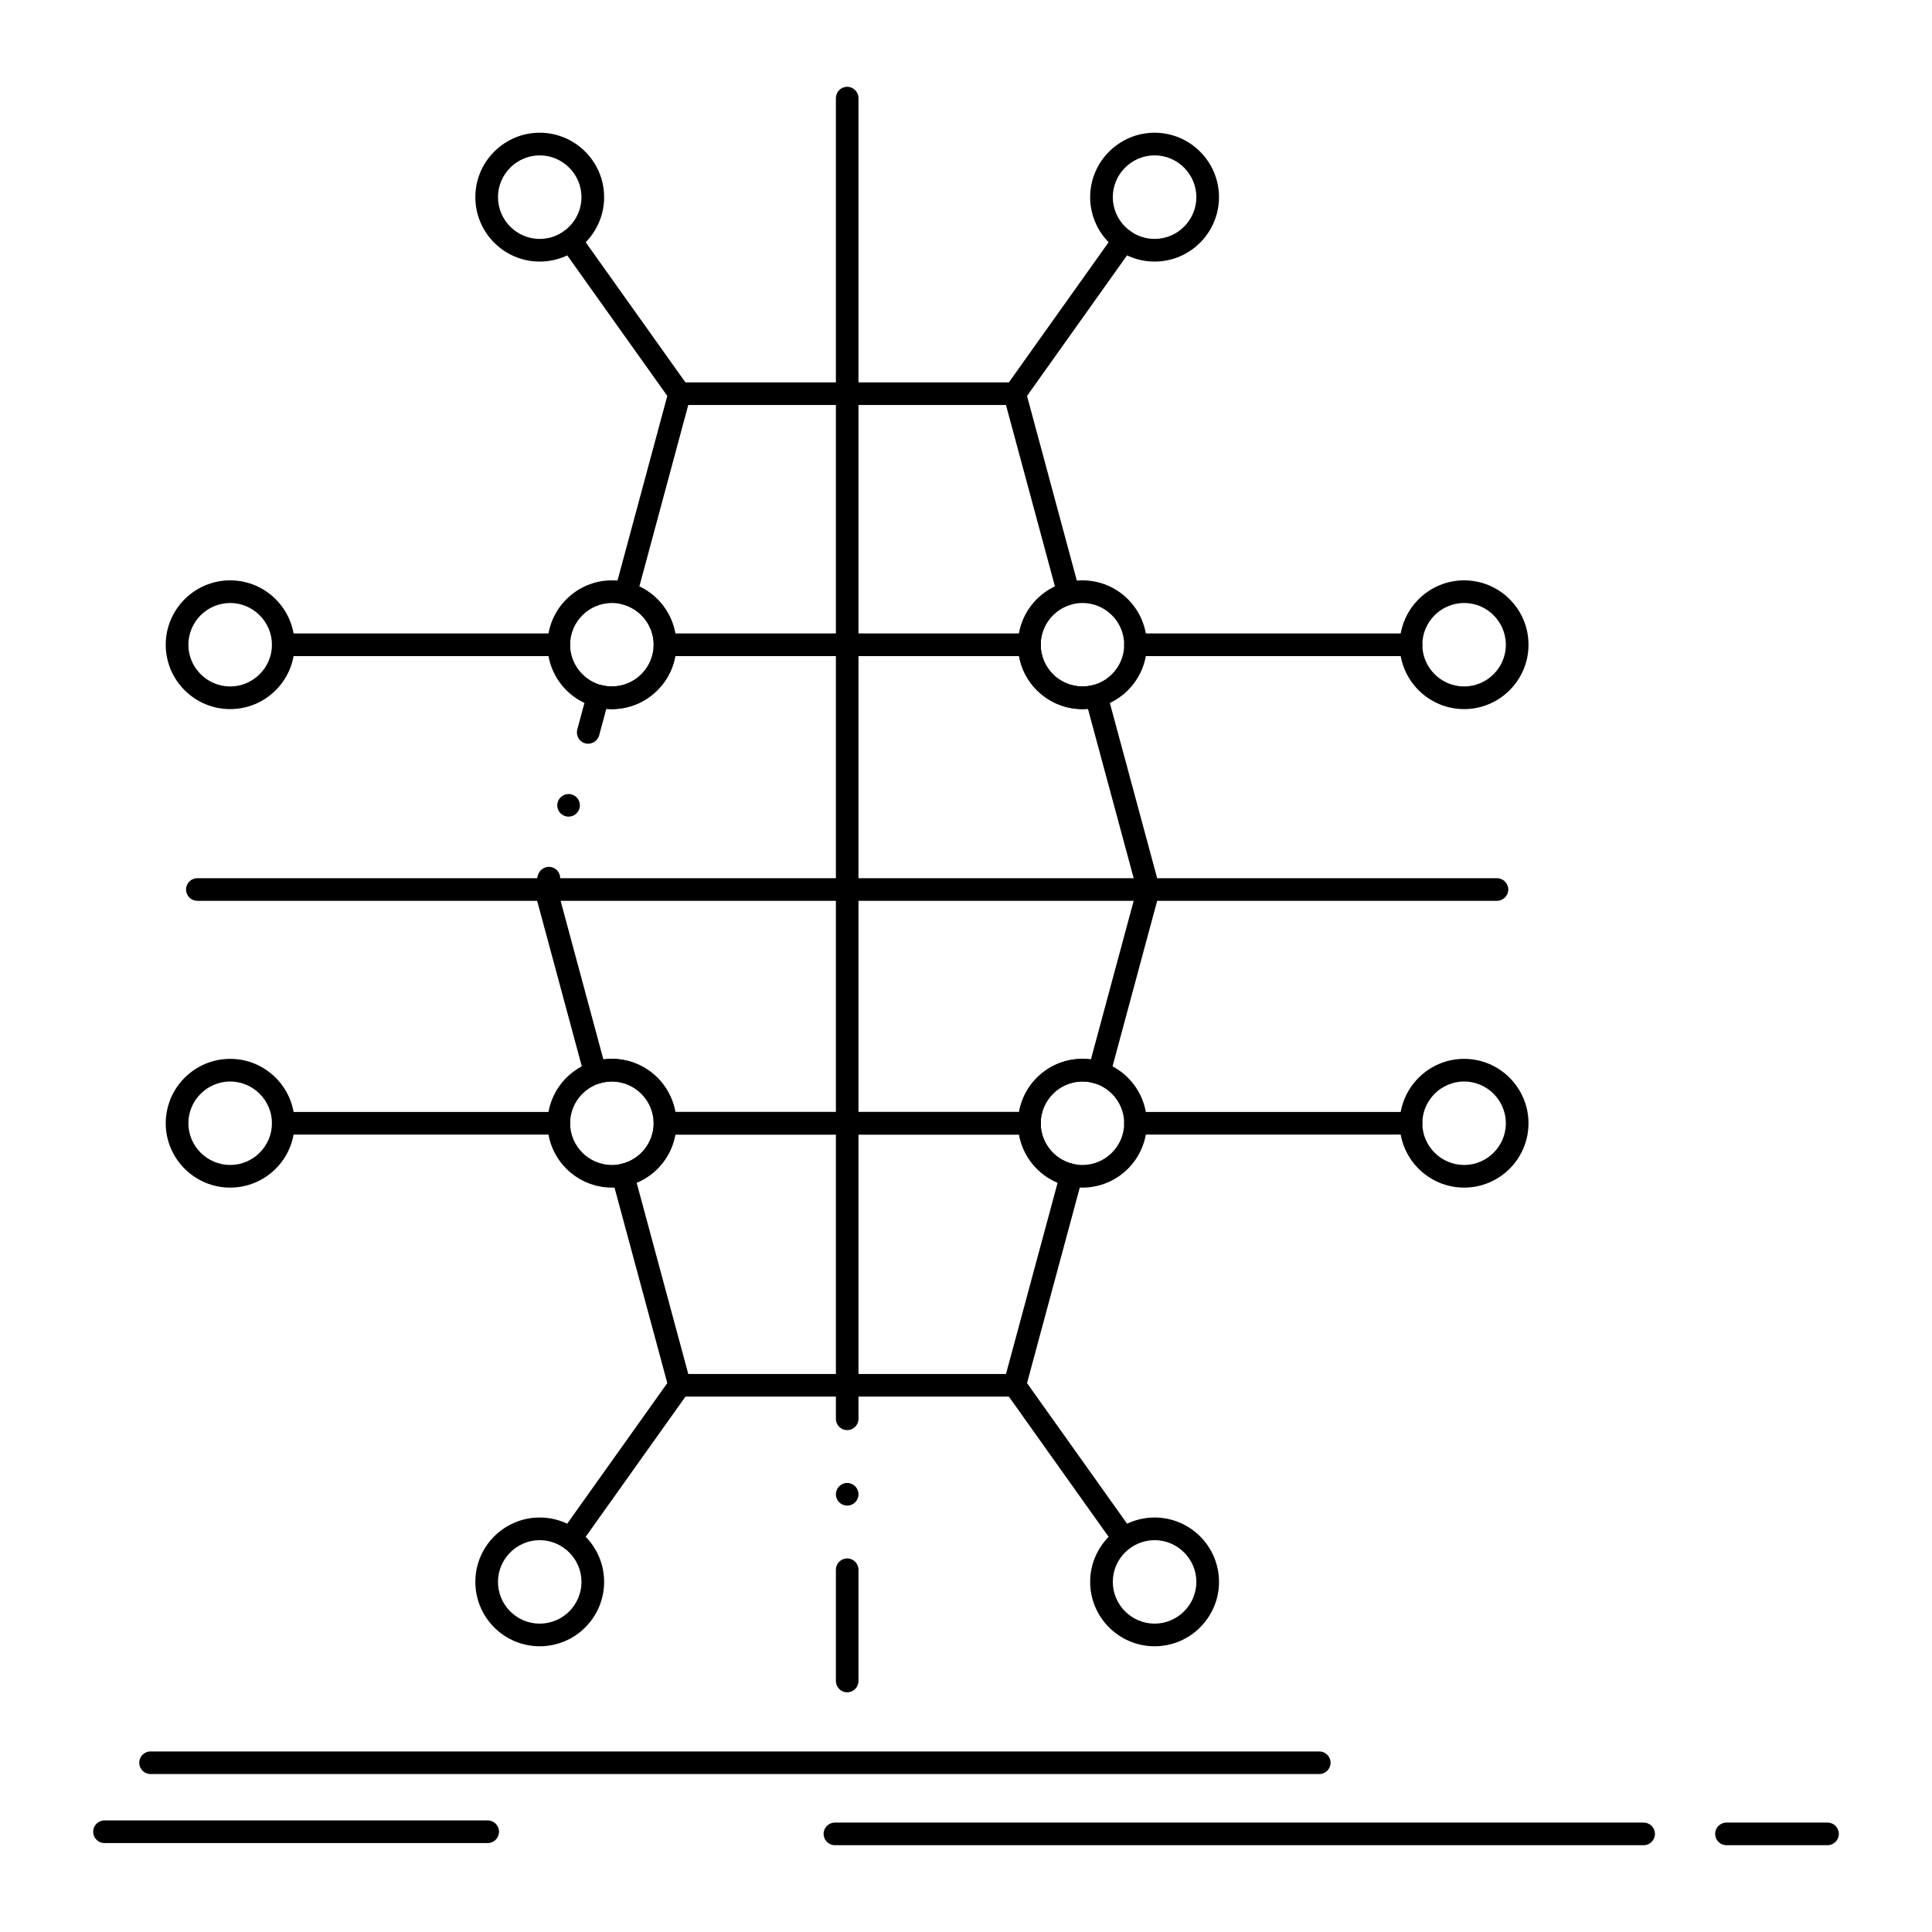 <?xml version="1.0" encoding="UTF-8"?>
<svg width="512pt" height="512pt" version="1.1" viewBox="0 0 512 512" xmlns="http://www.w3.org/2000/svg">
 <g>
  <path d="m268.9 370.12h-88.801c-1.352 0-2.539-0.91-2.891-2.223l-15.031-55.672c-0.211-0.801-0.09-1.648 0.34-2.352 0.43-0.699 1.141-1.199 1.941-1.371 5.09-1.07 8.781-5.621 8.781-10.828-0.02-6.09-4.981-11.059-11.07-11.07-1.18 0-2.352 0.191-3.488 0.562-0.77 0.262-1.641 0.172-2.352-0.211-0.73-0.391-1.262-1.07-1.469-1.859l-13.109-48.59c-0.129-0.512-0.129-1.059 0-1.559l0.809-3.012c0.422-1.559 2.109-2.539 3.68-2.109 1.32 0.359 2.238 1.559 2.219 2.93 0 0.25-0.039 0.5-0.109 0.75l-0.59 2.219 12.141 45.031c0.75-0.102 1.5-0.148 2.238-0.148h0.031c4.031 0 7.949 1.441 11.031 4.051 3.031 2.578 5.078 6.129 5.769 10.02h91.09c1.441-8.148 8.488-14.07 16.781-14.07h0.02c0.75 0 1.5 0.051 2.238 0.148l12.148-45.031-12.93-47.879c-0.488 0.051-0.98 0.07-1.48 0.07-9.398 0-17.051-7.648-17.051-17.051 0-3.309 0.949-6.519 2.738-9.281 1.738-2.672 4.172-4.809 7.051-6.172l-12.98-48.078h-84.199l-12.961 48.078c2.879 1.359 5.32 3.5 7.051 6.172 1.789 2.762 2.738 5.969 2.738 9.281 0 9.398-7.66 17.039-17.059 17.051-0.5 0-1-0.02-1.488-0.07l-1.898 7.039c-0.422 1.559-2.102 2.539-3.68 2.109-0.77-0.199-1.422-0.699-1.82-1.398-0.391-0.691-0.5-1.5-0.289-2.281l2.602-9.66c0.211-0.781 0.711-1.422 1.398-1.828 0.691-0.391 1.512-0.5 2.281-0.289 0.961 0.25 1.91 0.379 2.898 0.379 6.09-0.012 11.051-4.969 11.07-11.051 0-4.988-3.371-9.391-8.199-10.691-1.59-0.441-2.539-2.09-2.109-3.68l14.281-52.941c0.352-1.309 1.539-2.219 2.891-2.219h88.801c1.352 0 2.539 0.91 2.898 2.219l14.281 52.941c0.211 0.77 0.109 1.578-0.289 2.269-0.398 0.699-1.051 1.199-1.82 1.41-4.82 1.301-8.18 5.699-8.18 10.691 0.012 6.078 4.969 11.039 11.051 11.051 0.988 0 1.941-0.129 2.891-0.379 1.57-0.43 3.25 0.551 3.672 2.109l13.852 51.301c0.141 0.5 0.141 1.051 0 1.559l-13.102 48.59c-0.219 0.789-0.75 1.469-1.48 1.859-0.711 0.391-1.578 0.461-2.359 0.211-1.129-0.371-2.289-0.562-3.469-0.562-6.078 0.012-11.039 4.981-11.051 11.07 0 5.211 3.68 9.762 8.75 10.828 0.809 0.172 1.52 0.672 1.938 1.371 0.43 0.699 0.562 1.551 0.34 2.352l-15.02 55.672c-0.367 1.312-1.555 2.223-2.906 2.223zm-86.5-6h84.199l13.68-50.68c-2.609-1.09-4.922-2.828-6.699-5.039-1.812-2.231-3.019-4.898-3.519-7.719h-91.09c-0.5 2.82-1.719 5.488-3.531 7.731-1.781 2.211-4.102 3.949-6.719 5.027zm-31.727-147.7c-0.262 0-0.52-0.039-0.781-0.109-0.77-0.211-1.422-0.699-1.82-1.398-0.398-0.691-0.5-1.5-0.289-2.281 0.422-1.559 2.102-2.531 3.672-2.109 0.781 0.211 1.422 0.711 1.82 1.398 0.398 0.699 0.512 1.5 0.301 2.281-0.355 1.297-1.543 2.219-2.902 2.219z"/>
  <path d="m268.9 107.34c-0.629 0-1.23-0.191-1.738-0.559-1.352-0.961-1.66-2.84-0.699-4.18l28.91-40.629c0.93-1.301 2.879-1.641 4.188-0.711 1.34 0.961 1.66 2.84 0.699 4.191l-28.91 40.629c-0.566 0.789-1.477 1.258-2.449 1.258z"/>
  <path d="m180.11 107.34c-0.969 0-1.891-0.469-2.449-1.262l-28.922-40.629c-0.461-0.66-0.648-1.449-0.512-2.238 0.129-0.789 0.559-1.48 1.219-1.949 1.301-0.93 3.262-0.59 4.18 0.711l28.922 40.629c0.461 0.648 0.641 1.449 0.512 2.238-0.129 0.789-0.559 1.48-1.219 1.941-0.512 0.367-1.109 0.559-1.73 0.559z"/>
  <path d="m305.98 69.32c-9.41 0-17.07-7.66-17.078-17.07 0.012-9.41 7.672-17.07 17.078-17.078 9.41 0.012 17.062 7.672 17.07 17.078-0.012 9.41-7.66 17.07-17.07 17.07zm0-28.148c-6.102 0.012-11.07 4.981-11.078 11.078 0.012 6.09 4.981 11.059 11.078 11.07 6.09-0.012 11.062-4.981 11.07-11.07-0.012-6.102-4.981-11.07-11.07-11.078z"/>
  <path d="m143.03 69.32c-9.41 0-17.059-7.66-17.059-17.07s7.648-17.07 17.059-17.078c9.41 0.012 17.07 7.672 17.07 17.078 0 9.41-7.66 17.07-17.07 17.07zm0-28.148c-6.09 0.02-11.051 4.981-11.059 11.078 0.012 6.09 4.969 11.059 11.059 11.07 6.09-0.012 11.059-4.981 11.07-11.07-0.012-6.102-4.981-11.059-11.07-11.078z"/>
  <path d="m297.82 410.75c-0.969 0-1.891-0.469-2.449-1.262l-28.91-40.633c-0.961-1.352-0.641-3.231 0.699-4.188 1.309-0.93 3.262-0.59 4.188 0.711l28.91 40.629c0.961 1.34 0.641 3.219-0.699 4.18-0.52 0.371-1.121 0.562-1.738 0.562z"/>
  <path d="m151.18 410.75c-0.621 0-1.219-0.191-1.73-0.562-1.352-0.961-1.672-2.84-0.711-4.18l28.922-40.629c0.922-1.301 2.879-1.629 4.18-0.711 1.352 0.961 1.672 2.84 0.711 4.188l-28.922 40.633c-0.559 0.793-1.48 1.262-2.449 1.262z"/>
  <path d="m305.98 436.28c-9.422 0-17.078-7.66-17.078-17.07 0.012-9.398 7.672-17.051 17.078-17.051 9.41 0 17.07 7.648 17.07 17.051 0 9.41-7.66 17.07-17.07 17.07zm0-28.121c-6.102 0.012-11.07 4.969-11.078 11.051 0.012 6.09 4.981 11.059 11.078 11.07 6.09-0.012 11.062-4.981 11.07-11.07-0.012-6.082-4.981-11.039-11.07-11.051z"/>
  <path d="m143.03 436.28c-4.559-0.012-8.84-1.781-12.059-5-3.219-3.223-4.988-7.512-5-12.07 0-9.398 7.648-17.051 17.059-17.051s17.07 7.648 17.07 17.051c-0.012 4.559-1.789 8.852-5.012 12.07-3.219 3.219-7.5 4.988-12.059 5zm0-28.121c-6.09 0.012-11.051 4.969-11.059 11.051 0 6.102 4.961 11.07 11.059 11.07 6.102 0 11.07-4.973 11.07-11.07-0.012-6.082-4.981-11.039-11.07-11.051z"/>
  <path d="m373.93 173.87h-73.012c-1.66 0-3-1.34-3-3 0-1.648 1.34-3 3-3h73.012c1.66 0 3 1.352 3 3 0 1.66-1.34 3-3 3z"/>
  <path d="m272.79 173.87h-96.551c-1.66 0-3.012-1.352-3.012-3 0-1.648 1.352-3 3.012-3h96.551c1.66 0 3 1.352 3 3 0 1.648-1.34 3-3 3z"/>
  <path d="m148.09 173.87h-73.02c-1.648 0-3-1.34-3-3 0-1.648 1.352-3 3-3h73.02c1.648 0 3 1.352 3 3 0 1.66-1.352 3-3 3z"/>
  <path d="m388.01 187.92c-9.41 0-17.07-7.648-17.078-17.051 0.012-9.41 7.672-17.07 17.078-17.07 4.559 0.012 8.84 1.781 12.059 5 3.223 3.219 5 7.512 5 12.07 0 9.398-7.66 17.051-17.059 17.051zm0-28.121c-6.102 0.012-11.07 4.981-11.078 11.07 0.012 6.078 4.981 11.039 11.078 11.051 6.09-0.012 11.051-4.969 11.059-11.051-0.012-6.109-4.969-11.07-11.059-11.07z"/>
  <path d="m61 187.92c-9.422 0-17.07-7.648-17.078-17.051 0-9.41 7.66-17.07 17.078-17.07 9.41 0 17.07 7.66 17.07 17.07 0 9.398-7.66 17.051-17.07 17.051zm0-28.121c-6.102 0.012-11.07 4.981-11.078 11.07 0.012 6.078 4.981 11.039 11.078 11.051 6.09-0.012 11.059-4.969 11.07-11.051-0.012-6.09-4.981-11.062-11.07-11.07z"/>
  <path d="m286.84 187.92c-9.398 0-17.051-7.648-17.051-17.051 0.012-4.559 1.789-8.852 5-12.07 3.219-3.219 7.5-4.988 12.051-5 4.559 0.012 8.852 1.781 12.07 5s5 7.5 5.012 12.07c0 9.398-7.66 17.051-17.082 17.051zm0-28.121c-6.09 0-11.051 4.969-11.051 11.07 0.02 6.078 4.969 11.039 11.051 11.051 6.102-0.012 11.07-4.969 11.078-11.051 0.004-6.102-4.969-11.07-11.078-11.07z"/>
  <path d="m162.17 187.92c-9.422 0-17.078-7.648-17.078-17.051 0-9.41 7.66-17.07 17.078-17.07 9.41 0 17.059 7.66 17.059 17.07 0 9.398-7.66 17.051-17.059 17.051zm0-28.121c-6.102 0.012-11.07 4.981-11.078 11.07 0.012 6.078 4.981 11.039 11.078 11.051 6.09-0.012 11.059-4.969 11.07-11.051-0.012-6.09-4.981-11.062-11.07-11.07z"/>
  <path d="m373.93 300.68h-73.012c-1.66 0-3-1.34-3-3 0-1.648 1.34-3 3-3h73.012c1.66 0 3 1.352 3 3 0 1.66-1.34 3-3 3z"/>
  <path d="m272.8 300.68h-96.559c-1.66 0-3-1.34-3-3 0-1.648 1.34-3 3-3h96.559c1.648 0 2.988 1.352 2.988 3 0 1.66-1.34 3-2.988 3z"/>
  <path d="m148.09 300.68h-73.02c-1.648 0-3-1.34-3-3 0-1.648 1.352-3 3-3h73.02c1.648 0 3 1.352 3 3 0 1.66-1.352 3-3 3z"/>
  <path d="m388.01 314.73c-9.41 0-17.07-7.648-17.078-17.051 0.012-9.41 7.672-17.07 17.078-17.07 9.398 0 17.051 7.66 17.059 17.07 0 9.398-7.66 17.051-17.059 17.051zm0-28.121c-6.102 0.012-11.07 4.981-11.078 11.07 0.012 6.078 4.981 11.039 11.078 11.051 6.09-0.012 11.051-4.969 11.059-11.051-0.012-6.09-4.969-11.059-11.059-11.07z"/>
  <path d="m61 314.73c-9.41 0-17.07-7.648-17.078-17.051 0.012-9.41 7.672-17.07 17.078-17.07 9.41 0 17.07 7.66 17.07 17.07 0 9.398-7.66 17.051-17.07 17.051zm0-28.121c-6.102 0.012-11.07 4.981-11.078 11.07 0.012 6.078 4.981 11.039 11.078 11.051 6.09-0.012 11.059-4.969 11.07-11.051-0.012-6.09-4.981-11.059-11.07-11.07z"/>
  <path d="m286.84 314.73c-9.398 0-17.039-7.648-17.039-17.051 0-9.41 7.641-17.07 17.039-17.07 9.422 0 17.078 7.66 17.078 17.07 0.004 9.398-7.656 17.051-17.078 17.051zm0-28.121c-6.078 0.012-11.031 4.981-11.051 11.07 0.02 6.078 4.969 11.039 11.051 11.051 6.102-0.012 11.059-4.969 11.078-11.051-0.02-6.09-4.981-11.059-11.078-11.07z"/>
  <path d="m162.16 314.73c-9.41 0-17.07-7.648-17.07-17.051 0-9.41 7.66-17.07 17.07-17.07s17.07 7.66 17.07 17.07c0 9.398-7.66 17.051-17.07 17.051zm0-28.121c-6.09 0.012-11.059 4.981-11.07 11.07 0.012 6.078 4.981 11.039 11.07 11.051 6.102-0.012 11.059-4.969 11.078-11.051-0.02-6.09-4.977-11.059-11.078-11.07z"/>
  <path d="m224.51 448.48c-1.648 0-2.988-1.352-2.988-3l-0.004-29.48c0-1.648 1.34-3 2.988-3 1.66 0 3 1.352 3 3v29.48c0.004 1.648-1.336 3-2.996 3zm0-49.48c-1.648 0-2.988-1.34-2.988-3 0-1.648 1.34-3 2.988-3 1.66 0 3 1.352 3 3 0 1.66-1.34 3-3 3zm0-20c-1.648 0-2.988-1.34-2.988-3l-0.004-350c0-1.648 1.34-3 2.988-3 1.66 0 3 1.352 3 3v350c0.004 1.66-1.336 3-2.996 3z"/>
  <path d="m396.71 238.73h-344.41c-1.66 0-3-1.352-3-3 0-1.66 1.34-3 3-3h344.41c1.648 0 3 1.34 3 3 0 1.648-1.352 3-3 3z"/>
  <path d="m349.62 470.14h-309.72c-1.66 0-3-1.34-3-3 0-1.648 1.34-2.988 3-2.988h309.72c1.648 0 3 1.34 3 2.988 0.004 1.66-1.348 3-2.996 3z"/>
  <path d="m435.58 489h-214.32c-1.648 0-3-1.352-3-3 0-1.66 1.352-3 3-3h214.32c1.648 0 3 1.34 3 3-0.004 1.648-1.352 3-3.004 3z"/>
  <path d="m484.31 489h-26.777c-1.66 0-3-1.352-3-3 0-1.66 1.34-3 3-3h26.777c1.66 0 3 1.34 3 3 0 1.648-1.34 3-3 3z"/>
  <path d="m129.25 488.43h-101.56c-1.66 0-3-1.352-3-3 0-1.66 1.34-3 3-3h101.56c1.66 0 3 1.34 3 3 0 1.648-1.34 3-3 3z"/>
 </g>
</svg>
